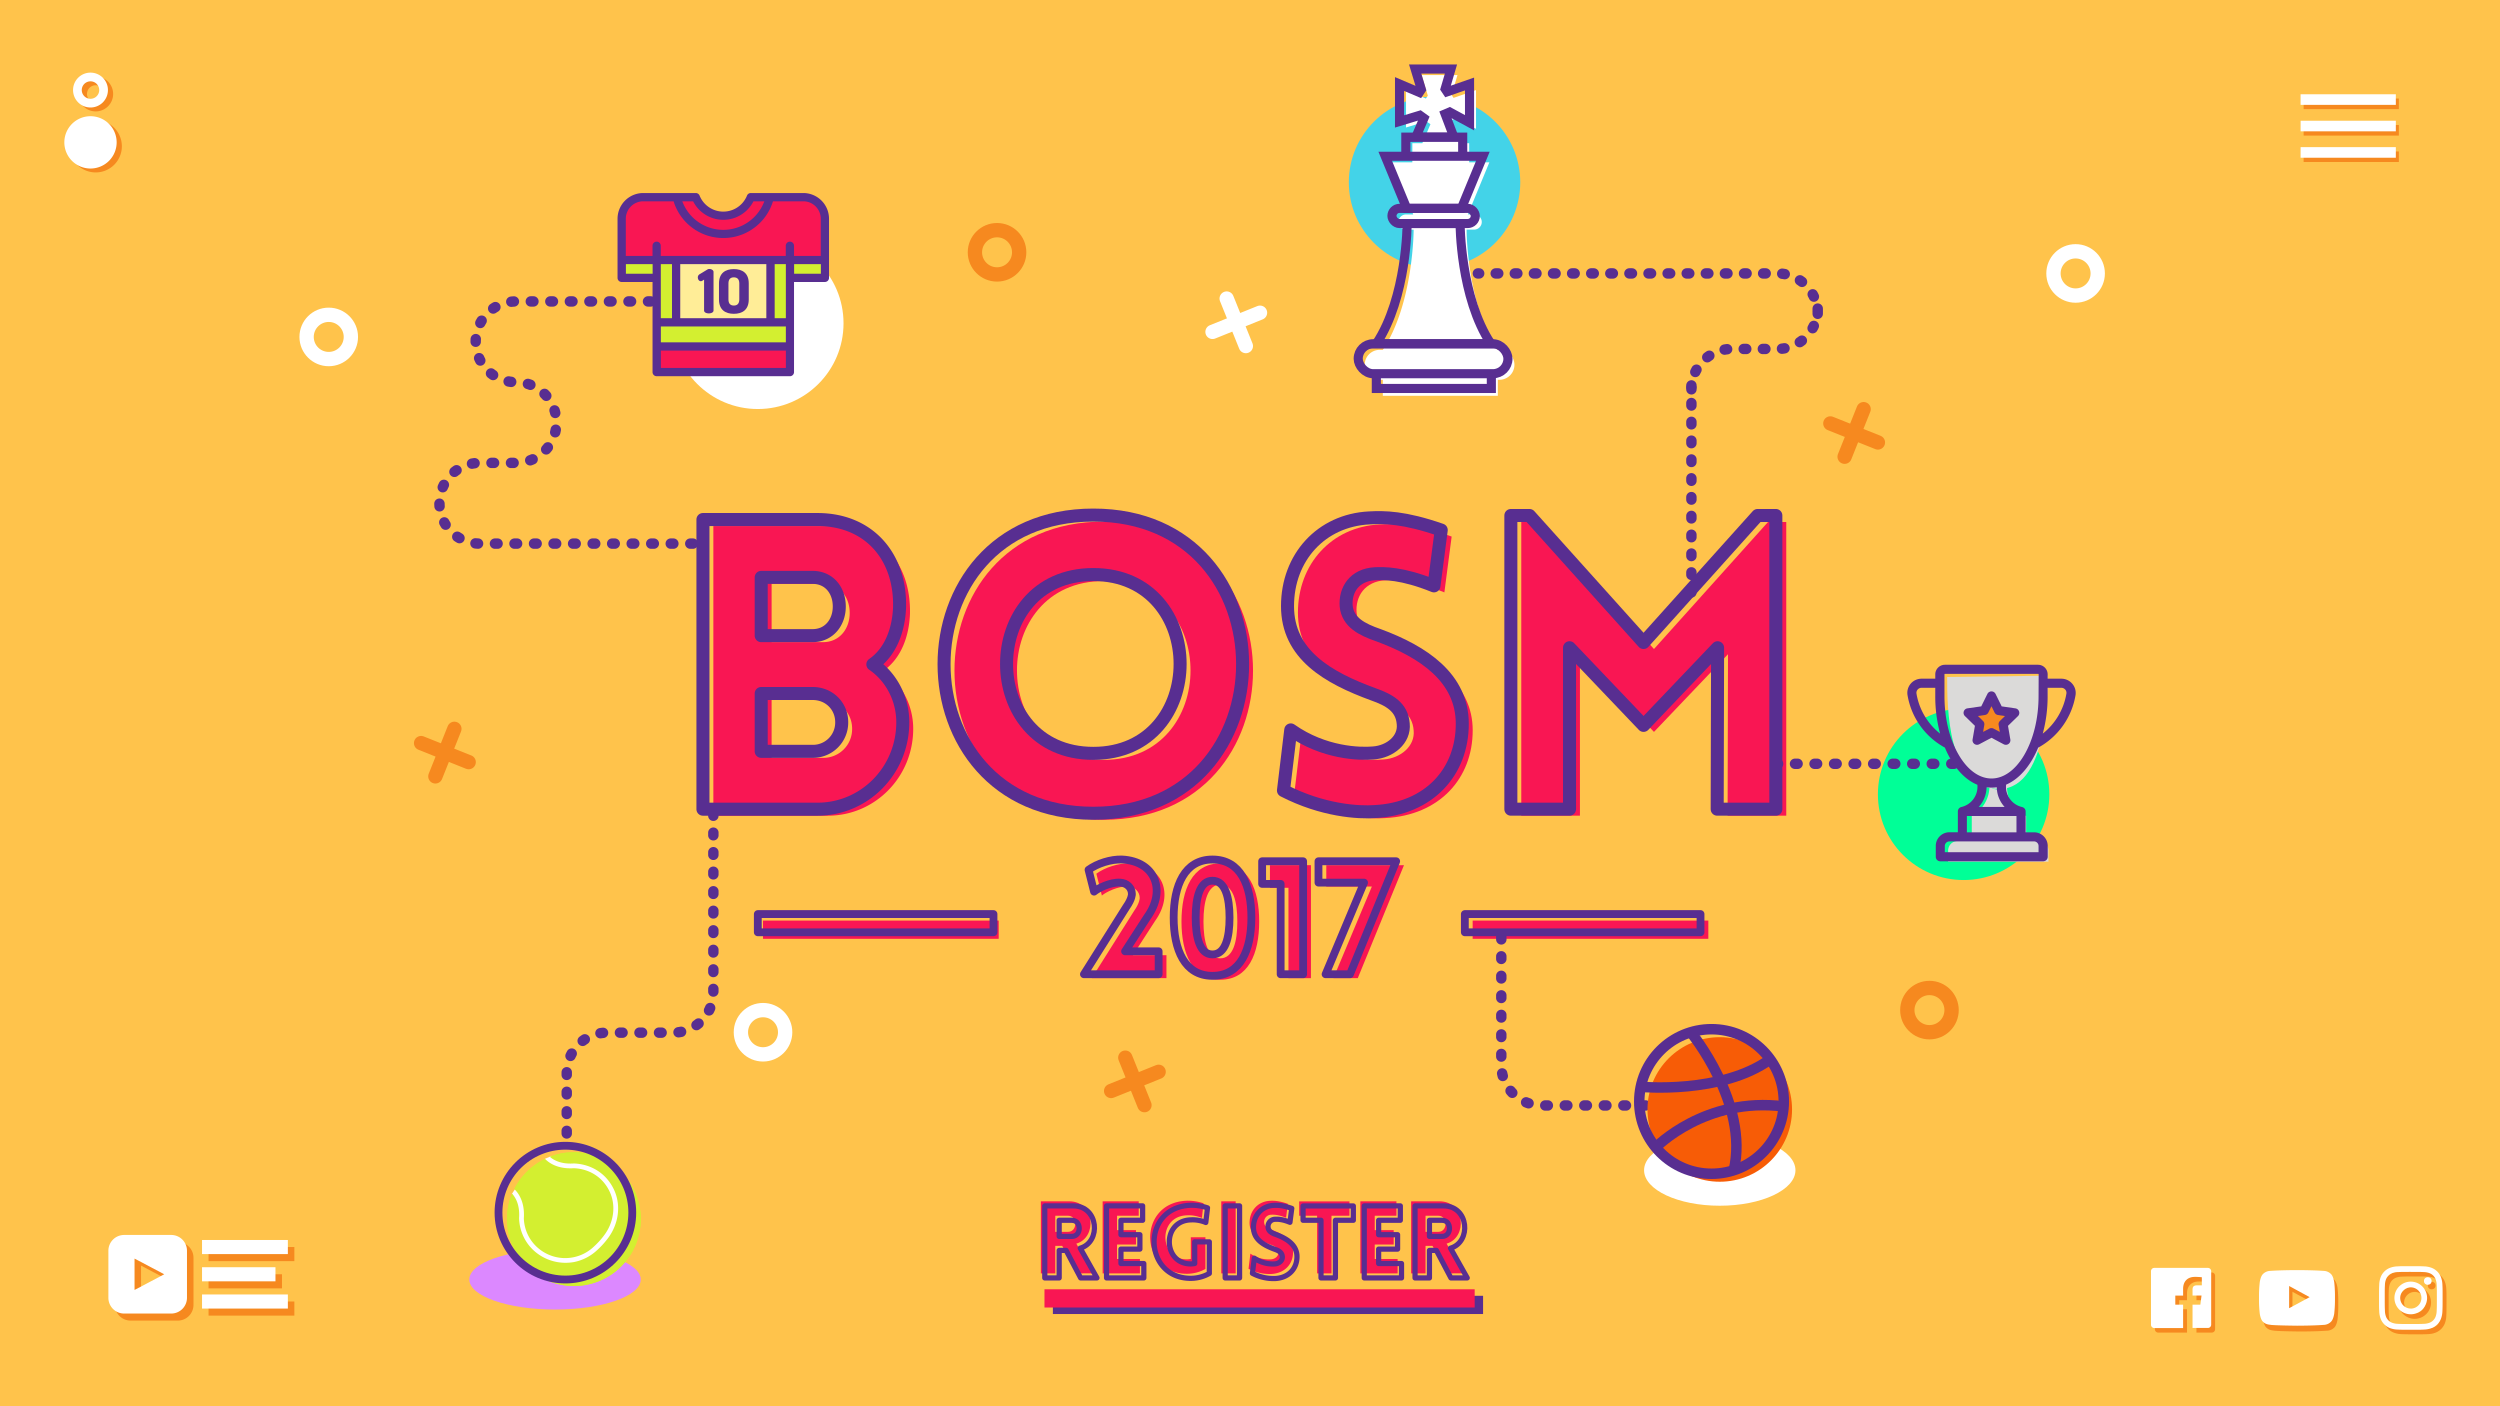 <svg xmlns="http://www.w3.org/2000/svg" viewBox="0 0 1920 1080">
  <defs>
    <style>
      .ae0b048c-edbd-44c7-b68e-dbcddf09ba68 {
        fill: #ffc34b;
      }

      .e39bf781-e6c2-41bc-a972-ca3eb9457449 {
        fill: #00ff97;
      }

      .\39 483e79d-96e0-4a48-9bb3-9d9df5bdd729 {
        fill: #dc88ff;
      }

      .\34 20eaf47-e603-4a74-a6d8-e8931852b8f6, .cdc4634f-e332-419c-9434-fee26fbb2d06 {
        fill: #fff;
      }

      .\34 8a14f27-98ac-4694-8909-78122d533acc {
        fill: #f91653;
      }

      .\30 399dd57-4056-437d-b50d-a79384066d54, .\30 7504d0d-89ed-49eb-85af-72a67eb65685, .\31 1321db4-128a-48ae-9d43-7d2784757bb0, .\32 2e34e12-5278-49c9-b886-a80458193356, .\37 5170e93-0de9-4ffa-b25f-98fb1a401ada, .\37 680c324-368d-48d4-a07c-8ddfc21d9a0e, .\37 b2e31af-8a90-470d-af87-e8dacd90e360, .\39 8b90a9d-c61a-4f50-881c-cc659b5fdab9, .ace4d83b-94e8-4704-9941-488da025f5ae, .bc8f597b-69bc-4d8c-aee4-f85c5c0b60d6, .d3114450-fe9d-4573-b91a-812464841fda, .db358d98-42f6-497a-8e65-8f9dd2559d25, .fc181837-e78f-4d03-b463-302771c49bf4, .fe2098a0-2b6f-48e2-b9e3-647393740b69 {
        fill: none;
      }

      .\30 399dd57-4056-437d-b50d-a79384066d54, .\30 7504d0d-89ed-49eb-85af-72a67eb65685, .\31 1321db4-128a-48ae-9d43-7d2784757bb0, .\32 2e34e12-5278-49c9-b886-a80458193356, .\37 5170e93-0de9-4ffa-b25f-98fb1a401ada, .\37 680c324-368d-48d4-a07c-8ddfc21d9a0e, .\37 b2e31af-8a90-470d-af87-e8dacd90e360, .\39 8b90a9d-c61a-4f50-881c-cc659b5fdab9, .ace4d83b-94e8-4704-9941-488da025f5ae, .bc8f597b-69bc-4d8c-aee4-f85c5c0b60d6, .db358d98-42f6-497a-8e65-8f9dd2559d25, .fc181837-e78f-4d03-b463-302771c49bf4 {
        stroke: #582e91;
      }

      .\30 399dd57-4056-437d-b50d-a79384066d54, .\30 7504d0d-89ed-49eb-85af-72a67eb65685, .\32 2e34e12-5278-49c9-b886-a80458193356, .\37 5170e93-0de9-4ffa-b25f-98fb1a401ada, .ace4d83b-94e8-4704-9941-488da025f5ae, .bc8f597b-69bc-4d8c-aee4-f85c5c0b60d6, .d3114450-fe9d-4573-b91a-812464841fda, .db358d98-42f6-497a-8e65-8f9dd2559d25, .fc181837-e78f-4d03-b463-302771c49bf4, .fe2098a0-2b6f-48e2-b9e3-647393740b69 {
        stroke-linecap: round;
      }

      .\30 399dd57-4056-437d-b50d-a79384066d54, .\30 7504d0d-89ed-49eb-85af-72a67eb65685, .\32 2e34e12-5278-49c9-b886-a80458193356, .\37 5170e93-0de9-4ffa-b25f-98fb1a401ada, .ace4d83b-94e8-4704-9941-488da025f5ae, .bc8f597b-69bc-4d8c-aee4-f85c5c0b60d6, .db358d98-42f6-497a-8e65-8f9dd2559d25, .fc181837-e78f-4d03-b463-302771c49bf4 {
        stroke-linejoin: round;
      }

      .ace4d83b-94e8-4704-9941-488da025f5ae {
        stroke-width: 10px;
      }

      .\39 8b90a9d-c61a-4f50-881c-cc659b5fdab9, .db358d98-42f6-497a-8e65-8f9dd2559d25 {
        stroke-width: 6px;
      }

      .d35f7662-e8bc-4cf6-9080-8d6a19484b2b {
        fill: #582e91;
      }

      .\30 399dd57-4056-437d-b50d-a79384066d54, .\30 7504d0d-89ed-49eb-85af-72a67eb65685, .\32 2e34e12-5278-49c9-b886-a80458193356, .bc8f597b-69bc-4d8c-aee4-f85c5c0b60d6, .fc181837-e78f-4d03-b463-302771c49bf4 {
        stroke-width: 8px;
      }

      .\30 7504d0d-89ed-49eb-85af-72a67eb65685 {
        stroke-dasharray: 1.96 12.71;
      }

      .fc181837-e78f-4d03-b463-302771c49bf4 {
        stroke-dasharray: 1.96 12.74;
      }

      .\32 2e34e12-5278-49c9-b886-a80458193356 {
        stroke-dasharray: 1.93 12.52;
      }

      .\30 399dd57-4056-437d-b50d-a79384066d54 {
        stroke-dasharray: 2 13;
      }

      .f0eb17d0-4e0d-46dc-a114-02cfeea67f30 {
        fill: #dbdad9;
      }

      .\30 d030b03-a9e2-4d3d-b0ff-b11606ca47b8, .\39 fcc4797-8a1e-4ca3-ae35-66fbdcc4388e {
        fill: #f6891f;
      }

      .d0f00e3b-59eb-400e-a57e-b958f38b010f {
        fill: #43d3e8;
      }

      .\31 1321db4-128a-48ae-9d43-7d2784757bb0, .\37 680c324-368d-48d4-a07c-8ddfc21d9a0e, .\37 b2e31af-8a90-470d-af87-e8dacd90e360, .\39 8b90a9d-c61a-4f50-881c-cc659b5fdab9, .d3114450-fe9d-4573-b91a-812464841fda, .fe2098a0-2b6f-48e2-b9e3-647393740b69 {
        stroke-miterlimit: 10;
      }

      .\37 680c324-368d-48d4-a07c-8ddfc21d9a0e {
        stroke-width: 7px;
      }

      .\37 ae73c2a-bc36-466c-8056-e8b4a767e291 {
        fill: #f75c06;
      }

      .\31 1321db4-128a-48ae-9d43-7d2784757bb0, .\37 b2e31af-8a90-470d-af87-e8dacd90e360 {
        stroke-width: 8.05px;
      }

      .\30 d030b03-a9e2-4d3d-b0ff-b11606ca47b8, .\37 b2e31af-8a90-470d-af87-e8dacd90e360, .cdc4634f-e332-419c-9434-fee26fbb2d06 {
        fill-rule: evenodd;
      }

      .\38 8156638-a3bd-47ac-8899-3569baa709d4 {
        fill: #d3ef30;
      }

      .\36 2992a26-81d4-4c39-bc1a-f03dba708be5 {
        fill: #ffed97;
      }

      .\37 5170e93-0de9-4ffa-b25f-98fb1a401ada {
        stroke-width: 4px;
      }

      .fe2098a0-2b6f-48e2-b9e3-647393740b69 {
        stroke: #f6891f;
      }

      .d3114450-fe9d-4573-b91a-812464841fda, .fe2098a0-2b6f-48e2-b9e3-647393740b69 {
        stroke-width: 11px;
      }

      .d3114450-fe9d-4573-b91a-812464841fda {
        stroke: #fff;
      }
    </style>
  </defs>
  <title>Artboard 1</title>
  <g id="f86f6c69-3151-463e-a232-720961748d10" data-name="Layer 3">
    <rect class="ae0b048c-edbd-44c7-b68e-dbcddf09ba68" width="1920" height="1080"/>
  </g>
  <g id="e1952fa9-5662-4fb5-8615-9b5e6b1afd40" data-name="Layer 1">
    <circle id="769bfd80-b00a-4257-a269-566b7158bd8d" data-name="Trophy-back" class="e39bf781-e6c2-41bc-a972-ca3eb9457449" cx="1508.06" cy="610.04" r="65.83"/>
    <ellipse id="383ef3b3-092e-4e9d-9833-94c63af0fb67" data-name="tennis-back" class="9483e79d-96e0-4a48-9bb3-9d9df5bdd729" cx="426.26" cy="982.66" rx="65.83" ry="23.07"/>
    <ellipse class="420eaf47-e603-4a74-a6d8-e8931852b8f6" cx="1320.78" cy="898.75" rx="58.13" ry="27.25"/>
    <g id="0092cb94-6532-4e83-bf0d-ffbe4f6a8a54" data-name="bosm-main">
      <path class="48a14f27-98ac-4694-8909-78122d533acc" d="M547.86,404h87.93c39.46,0,64,28.27,63.07,67.42-.62,16.78-6.52,34.18-20.51,43.81,14.6,9.94,23,27,23,44.43,0,37.28-29.52,66.8-65.56,66.8H547.86Zm44.74,89.17h39.46c12.74,0,20.51-10.25,20.51-22.37,0-12.43-7.77-22.37-20.51-22.37H592.6Zm0,88.86h39.46a22.08,22.08,0,0,0,22.37-22.37c0-12.43-9.63-22.06-22.37-22.06H592.6Z"/>
      <path class="48a14f27-98ac-4694-8909-78122d533acc" d="M847.68,400.58c152.86,0,152.86,229,0,229S694.82,400.58,847.68,400.58Zm0,45.67c-88.86,0-88.86,137.33,0,137.33S936.54,446.25,847.68,446.25Z"/>
      <path class="48a14f27-98ac-4694-8909-78122d533acc" d="M999.3,565.56c25.48,18,53.13,18.64,63.38,17.71,13-.93,24.23-10.25,23-22.37-.93-12.74-10.56-18.33-23-22.68-34.8-12.74-65.87-30.45-65.87-67.73s25.79-65.87,62.76-67.73c11.5-.62,26.72-.62,55.3,9.32l-5.59,42.88c-24.54-9.94-38.53-9.63-45.36-9.32-15.85.93-23,12.43-22.06,24.86,1.24,12.43,12.12,18,24.86,22.37,34.49,12.74,64.31,32.62,64.31,68,0,37-25.48,65.25-67.11,67.42-12.43.93-40.08-.62-70.22-16.16Z"/>
      <path class="48a14f27-98ac-4694-8909-78122d533acc" d="M1357.85,400.89h14V626.45h-45.05l.31-124-56.86,59.65-56.86-59.65v124h-45.05V400.89h14.29l87.62,97.56Z"/>
    </g>
    <g id="a1dae0e4-c3fa-4138-8ff2-21e5dd9d1f92" data-name="bosm-line">
      <path class="ace4d83b-94e8-4704-9941-488da025f5ae" d="M539.86,399h87.93c39.46,0,64,28.27,63.07,67.42-.62,16.78-6.52,34.18-20.51,43.81,14.6,9.94,23,27,23,44.43,0,37.28-29.52,66.8-65.56,66.8H539.86Zm44.74,89.17h39.46c12.74,0,20.51-10.25,20.51-22.37,0-12.43-7.77-22.37-20.51-22.37H584.6Zm0,88.86h39.46a22.08,22.08,0,0,0,22.37-22.37c0-12.43-9.63-22.06-22.37-22.06H584.6Z"/>
      <path class="ace4d83b-94e8-4704-9941-488da025f5ae" d="M839.68,395.58c152.86,0,152.86,229,0,229S686.82,395.58,839.68,395.58Zm0,45.67c-88.86,0-88.86,137.33,0,137.33S928.54,441.25,839.68,441.25Z"/>
      <path class="ace4d83b-94e8-4704-9941-488da025f5ae" d="M991.3,560.56c25.48,18,53.13,18.64,63.38,17.71,13-.93,24.23-10.25,23-22.37-.93-12.74-10.56-18.33-23-22.68-34.8-12.74-65.87-30.45-65.87-67.73s25.79-65.87,62.76-67.73c11.5-.62,26.72-.62,55.3,9.32l-5.59,42.88c-24.54-9.94-38.53-9.63-45.36-9.32-15.85.93-23,12.43-22.06,24.86,1.24,12.43,12.12,18,24.86,22.37,34.49,12.74,64.31,32.62,64.31,68,0,37-25.48,65.25-67.11,67.42-12.43.93-40.08-.62-70.22-16.16Z"/>
      <path class="ace4d83b-94e8-4704-9941-488da025f5ae" d="M1349.85,395.89h14V621.45h-45.05l.31-124-56.86,59.65-56.86-59.65v124h-45.05V395.89h14.29l87.62,97.56Z"/>
    </g>
    <g id="fea962f5-c8e2-4706-9fa6-4811b669e096" data-name="2017-main">
      <path class="48a14f27-98ac-4694-8909-78122d533acc" d="M875.29,689.6c0-4.86-3.89-8.51-9-8.75-7.66-.49-17.26,4.5-20.05,6.93L842,671c6.68-4.86,17.26-8.26,25.77-7.9,25.52,1.34,34,23.7,19.45,44L870.06,733.6h25.77v17.62H838.46l32.45-51.53C875.53,693.13,875.29,689.6,875.29,689.6Z"/>
      <path class="48a14f27-98ac-4694-8909-78122d533acc" d="M907.38,707.71c0-24.67,8.39-44.6,29.78-44.6,21.63,0,29.9,19.93,29.9,44.6s-8.27,44.73-29.9,44.73C915.76,752.44,907.38,732.38,907.38,707.71Zm42.9,0c0-15.56-3.28-28.32-13.13-28.32-9.6,0-12.88,12.76-12.88,28.32S927.55,736,937.15,736C947,736,950.28,723.39,950.28,707.71Z"/>
      <path class="48a14f27-98ac-4694-8909-78122d533acc" d="M975.32,664.45h31.48v86.78H989.54v-69.4H975.32Z"/>
      <path class="48a14f27-98ac-4694-8909-78122d533acc" d="M1053.59,680.85h-35V664.45h59.67l-35.49,86.78h-18.72Z"/>
    </g>
    <g id="25e41b86-d376-46cf-bd9d-4af47e131353" data-name="2017-line">
      <path class="db358d98-42f6-497a-8e65-8f9dd2559d25" d="M869.29,686.6c0-4.86-3.89-8.51-9-8.75-7.66-.49-17.26,4.5-20.05,6.93L836,668c6.68-4.86,17.26-8.26,25.77-7.9,25.52,1.34,34,23.7,19.45,44L864.06,730.6h25.77v17.62H832.46l32.45-51.53C869.53,690.13,869.29,686.6,869.29,686.6Z"/>
      <path class="db358d98-42f6-497a-8e65-8f9dd2559d25" d="M901.38,704.71c0-24.67,8.39-44.6,29.78-44.6,21.63,0,29.9,19.93,29.9,44.6s-8.27,44.73-29.9,44.73C909.76,749.44,901.38,729.38,901.38,704.71Zm42.9,0c0-15.56-3.28-28.32-13.13-28.32-9.6,0-12.88,12.76-12.88,28.32S921.55,733,931.15,733C941,733,944.28,720.39,944.28,704.71Z"/>
      <path class="db358d98-42f6-497a-8e65-8f9dd2559d25" d="M969.32,661.45h31.48v86.78H983.54v-69.4H969.32Z"/>
      <path class="db358d98-42f6-497a-8e65-8f9dd2559d25" d="M1047.59,677.85h-35V661.45h59.67l-35.49,86.78h-18.72Z"/>
    </g>
    <rect id="0a035a62-5983-4974-8f4c-6b145c572654" data-name="left-main" class="48a14f27-98ac-4694-8909-78122d533acc" x="586" y="707" width="181" height="14"/>
    <rect id="e6d935fe-7c83-4a14-b9e9-21415631a903" data-name="left-line" class="db358d98-42f6-497a-8e65-8f9dd2559d25" x="582" y="702" width="181" height="14"/>
    <rect id="ec82fc5a-9efd-4dbd-983c-7905370f57d7" data-name="right-main" class="48a14f27-98ac-4694-8909-78122d533acc" x="1131" y="707" width="181" height="14"/>
    <rect id="a398407a-6d7c-4310-8966-64a17aba5dd6" data-name="right-line" class="db358d98-42f6-497a-8e65-8f9dd2559d25" x="1125" y="702" width="181" height="14"/>
    <rect id="36e3987a-306c-404c-a4eb-94f746ecee09" data-name="purple" class="d35f7662-e8bc-4cf6-9080-8d6a19484b2b" x="808.61" y="995.17" width="330.39" height="14"/>
    <rect id="1f97e586-5ee3-428a-ac05-ff9ceb89427d" data-name="red" class="48a14f27-98ac-4694-8909-78122d533acc" x="802.16" y="990.17" width="330.39" height="14"/>
    <g>
      <line class="bc8f597b-69bc-4d8c-aee4-f85c5c0b60d6" x1="1135" y1="210" x2="1136" y2="210"/>
      <path class="07504d0d-89ed-49eb-85af-72a67eb65685" d="M1148.71,210H1365a31,31,0,0,1,30.14,23.71"/>
      <path class="bc8f597b-69bc-4d8c-aee4-f85c5c0b60d6" d="M1396,240q0,.5,0,1v-1"/>
      <path class="bc8f597b-69bc-4d8c-aee4-f85c5c0b60d6" d="M1396,238v-1q0,.5,0,1"/>
      <path class="fc181837-e78f-4d03-b463-302771c49bf4" d="M1393,250.31A31,31,0,0,1,1365,268h-35a31,31,0,0,0-30.13,23.69"/>
      <path class="bc8f597b-69bc-4d8c-aee4-f85c5c0b60d6" d="M1299,298q0,.5,0,1v-1"/>
      <polyline class="bc8f597b-69bc-4d8c-aee4-f85c5c0b60d6" points="1299 297 1299 296 1299 297"/>
      <line class="22e34e12-5278-49c9-b886-a80458193356" x1="1299" y1="309.52" x2="1299" y2="447.74"/>
      <line class="bc8f597b-69bc-4d8c-aee4-f85c5c0b60d6" x1="1299" y1="454" x2="1299" y2="455"/>
    </g>
    <path id="35b34fec-1a53-4623-967f-a0951c7b8c5e" data-name="jersey-line" class="0399dd57-4056-437d-b50d-a79384066d54" d="M499.67,231.5H396.33a31,31,0,0,0,0,62,31,31,0,1,1,0,62H368.5a31,31,0,0,0,0,62h174"/>
    <path id="f67881dc-6e60-4006-ad85-06b63285f16b" data-name="tennis-line" class="0399dd57-4056-437d-b50d-a79384066d54" d="M435.25,870.5V824.08a31,31,0,0,1,31-31h50.61a31,31,0,0,0,31-31V626.45"/>
    <line id="d6ed7929-ccbc-4ba2-8185-36319a0c3e1d" data-name="trophy-line" class="0399dd57-4056-437d-b50d-a79384066d54" x1="1363.57" y1="586.59" x2="1509.06" y2="586.59"/>
    <path class="0399dd57-4056-437d-b50d-a79384066d54" d="M1263.75,849H1184a31,31,0,0,1-31-31V716"/>
    <g id="59cf8d81-7c10-4718-9ebc-b6901c93d528" data-name="Trophy">
      <path class="f0eb17d0-4e0d-46dc-a114-02cfeea67f30" d="M1495.42,519.92l77-1s3,87-37,87S1495.42,542.42,1495.42,519.92Z"/>
      <path class="f0eb17d0-4e0d-46dc-a114-02cfeea67f30" d="M1565.8,645.88h-9.73V626.67a24.24,24.24,0,0,1-11.82-10.61,23.79,23.79,0,0,1-2.83-11.73,12.16,12.16,0,0,1-13.5,0,26.2,26.2,0,0,1-13.6,22.33v19.21h-10.73a7.42,7.42,0,0,0-7.42,7.42v8.45h77.05V653.3A7.42,7.42,0,0,0,1565.8,645.88Z"/>
      <polygon class="9fcc4797-8a1e-4ca3-ae35-66fbdcc4388e" points="1529.44 538.44 1534.12 547.91 1544.57 549.43 1537.01 556.8 1538.79 567.21 1529.44 562.3 1520.09 567.21 1521.88 556.8 1514.32 549.43 1524.77 547.91 1529.44 538.44"/>
      <path class="d35f7662-e8bc-4cf6-9080-8d6a19484b2b" d="M1591.48,525.09a10.92,10.92,0,0,0-8.33-3.85H1572.6v-3.3a7.41,7.41,0,0,0-7.4-7.4h-71.51a7.41,7.41,0,0,0-7.4,7.4v3.3h-10.55a10.92,10.92,0,0,0-8.33,3.85,10.79,10.79,0,0,0-2.44,8.73,56.52,56.52,0,0,0,28.71,40.35,74.53,74.53,0,0,0,4.72,9.46c5.6,9.43,12.56,15.94,20.23,19.09a16,16,0,0,1-12.32,17.07h0a3.49,3.49,0,0,0-2.68,3.39v16h-6.48a10.49,10.49,0,0,0-10.48,10.48V658a3.49,3.49,0,0,0,3.49,3.49h79a3.49,3.49,0,0,0,3.49-3.49V649.7a10.49,10.49,0,0,0-10.48-10.48h-6.48v-16a3.49,3.49,0,0,0-2.69-3.4h0a15.94,15.94,0,0,1-12.31-17.21c7.53-3.2,14.37-9.66,19.89-18.94a74.56,74.56,0,0,0,4.72-9.46,56.52,56.52,0,0,0,28.71-40.35A10.79,10.79,0,0,0,1591.48,525.09Zm-119.62,7.61a3.76,3.76,0,0,1,.87-3.09,4,4,0,0,1,3-1.39h10.55v6.43a109.76,109.76,0,0,0,3.72,28.77A49.47,49.47,0,0,1,1471.86,532.7Zm90.26,113.5a3.5,3.5,0,0,1,3.49,3.49v4.78h-72V649.7a3.5,3.5,0,0,1,3.49-3.49Zm-13.47-19.52v12.53h-38.09V626.69Zm-28.93-7a23.13,23.13,0,0,0,2.36-3.08,22.72,22.72,0,0,0,3.6-12,27.39,27.39,0,0,0,7.84,0,23,23,0,0,0,6,15.12h-19.8Zm45.89-85.05c0,17.21-4,33.34-11.13,45.41-6.84,11.51-15.73,17.84-25,17.84s-18.21-6.34-25-17.84c-7.18-12.07-11.13-28.2-11.13-45.41V517.94a.42.42,0,0,1,.42-.42h71.51a.42.42,0,0,1,.42.42ZM1587,532.7a49.47,49.47,0,0,1-18.15,30.71,109.77,109.77,0,0,0,3.72-28.76v-6.43h10.55a4,4,0,0,1,3,1.39A3.76,3.76,0,0,1,1587,532.7Z"/>
      <path class="d35f7662-e8bc-4cf6-9080-8d6a19484b2b" d="M1550.65,546.4a3.5,3.5,0,0,0-2.82-2.38l-10.54-1.53-4.71-9.55a3.49,3.49,0,0,0-6.26,0l-4.71,9.55L1511.05,544a3.49,3.49,0,0,0-1.94,6l7.63,7.43-1.8,10.5a3.49,3.49,0,0,0,5.07,3.68l9.43-5,9.43,5a3.49,3.49,0,0,0,5.07-3.68l-1.8-10.5,7.63-7.43A3.49,3.49,0,0,0,1550.65,546.4Zm-14.7,7.29a3.49,3.49,0,0,0-1,3.09l.91,5.33-4.79-2.52a3.5,3.5,0,0,0-3.25,0l-4.79,2.52.91-5.33a3.49,3.49,0,0,0-1-3.09l-3.87-3.78,5.35-.78a3.49,3.49,0,0,0,2.63-1.91l2.39-4.85,2.39,4.85a3.49,3.49,0,0,0,2.63,1.91l5.35.78Z"/>
    </g>
    <circle id="43554b40-4a78-48f5-8e3b-2959085570d4" data-name="chess-back" class="d0f00e3b-59eb-400e-a57e-b958f38b010f" cx="1101.73" cy="140.01" r="65.83"/>
    <circle id="f9a4b9ed-e778-4114-b645-887a3fda15f6" data-name="jersey-back" class="420eaf47-e603-4a74-a6d8-e8931852b8f6" cx="582" cy="248.3" r="65.83"/>
    <g id="6c25b077-3b66-4454-b06c-e7d667d5f2b6" data-name="chess">
      <path class="420eaf47-e603-4a74-a6d8-e8931852b8f6" d="M1151.6,268.67H1150c-23.67-35.67-23.67-92.33-23.67-92.33h5.83a5.83,5.83,0,1,0,0-11.67h-4.83l16.5-40h-15.5V110h-6.75l-6.75-17.81,3.5-1.5,15.25,8.25V69.17l-17.25,6-1.5-2.25,4.5-15.25h-27.5l4.75,15.75-1.5,2.25-15.25-6.5V97.92l15.63-4.75,3.13,2.25L1092.35,110h-7.67v14.69h-15.83l16.5,40h-5.5a5.83,5.83,0,0,0,0,11.67h5.83s0,56.67-23.67,92.33h-2.42a11.5,11.5,0,0,0,0,23H1062V304h88.33V291.67h1.25a11.5,11.5,0,0,0,0-23Z"/>
      <path class="7680c324-368d-48d4-a07c-8ddfc21d9a0e" d="M1121.35,171.67h-40.67s0,56.67-23.67,92.33h88C1121.35,228.34,1121.35,171.67,1121.35,171.67Z"/>
      <polygon class="7680c324-368d-48d4-a07c-8ddfc21d9a0e" points="1063.85 120.01 1138.85 120.01 1122.35 160.01 1080.35 160.01 1063.85 120.01"/>
      <rect class="7680c324-368d-48d4-a07c-8ddfc21d9a0e" x="1069.02" y="160.01" width="64" height="11.67" rx="5.83" ry="5.83"/>
      <rect class="7680c324-368d-48d4-a07c-8ddfc21d9a0e" x="1043.1" y="264.01" width="115" height="23" rx="11.5" ry="11.5"/>
      <polyline class="7680c324-368d-48d4-a07c-8ddfc21d9a0e" points="1145.35 288.51 1145.35 298.34 1057.02 298.34 1057.02 288.2"/>
      <polyline class="7680c324-368d-48d4-a07c-8ddfc21d9a0e" points="1079.68 119.01 1079.68 105.32 1123.35 105.32 1123.35 118.26"/>
      <polygon class="7680c324-368d-48d4-a07c-8ddfc21d9a0e" points="1087.35 105.32 1093.6 90.76 1090.48 88.51 1074.85 93.26 1074.85 64.51 1090.1 71.01 1091.6 68.76 1086.85 53.01 1114.35 53.01 1109.85 68.26 1111.35 70.51 1128.6 64.51 1128.6 94.26 1113.35 86.01 1109.85 87.51 1116.6 105.32 1087.35 105.32"/>
    </g>
    <g id="9f65851a-c720-40df-a73e-faf6c3cd6237" data-name="Basketball">
      <circle class="7ae73c2a-bc36-466c-8056-e8b4a767e291" cx="1320.78" cy="852.06" r="55.51"/>
      <circle class="11321db4-128a-48ae-9d43-7d2784757bb0" cx="1314.45" cy="845.94" r="55.51"/>
      <path class="7b2e31af-8a90-470d-af87-e8dacd90e360" d="M1298.5,792.76s45,54.61,33.05,106"/>
      <path class="7b2e31af-8a90-470d-af87-e8dacd90e360" d="M1259.93,834.66s62.4,5.93,99.59-21.12"/>
      <path class="7b2e31af-8a90-470d-af87-e8dacd90e360" d="M1271.6,881.22s38-39.22,98.36-31.46"/>
    </g>
    <path class="88156638-a3bd-47ac-8899-3569baa709d4" d="M440.72,884.93a51.23,51.23,0,0,0-18.51,3.45c4.47,3.88,10.81,5.67,18.42,5.16h.2c14.32.59,26.06,8.72,31.41,21.73,4.61,11.23,2.69,24.73-5,35.26a63.76,63.76,0,0,1-8.58,9.52,36.37,36.37,0,0,1-17.86,9.21,37.16,37.16,0,0,1-6.46.57,36.25,36.25,0,0,1-22.75-8,34.92,34.92,0,0,1-12.92-26.22v-.2c.53-7.8-1.36-14.24-5.42-18.72a51.37,51.37,0,1,0,47.5-31.79Z"/>
    <g id="62daa714-ceea-42c5-8b1c-14a9b434c2cc" data-name="tennis">
      <polyline class="420eaf47-e603-4a74-a6d8-e8931852b8f6" points="422.22 888.38 418.63 889.92 395.35 913.59 393.23 916.73 399.13 952.63 414.13 972.13 451 974.5 475.75 941.88 475.75 913.38 464.88 898.38 450.38 890.88 425.63 888.38 422.85 888.15"/>
      <path class="88156638-a3bd-47ac-8899-3569baa709d4" d="M402.31,935.59A31.29,31.29,0,0,0,413.86,959a31.9,31.9,0,0,0,42.3-1.67,59.94,59.94,0,0,0,8.09-9c7-9.5,8.72-21.64,4.6-31.69-4.78-11.62-15.26-18.89-28.07-19.45-9,.58-16.51-1.73-21.75-6.72a1.82,1.82,0,0,1-.4-.57,51.54,51.54,0,0,0-23.8,23.31,1.81,1.81,0,0,1,.52.35C400.51,918.83,402.92,926.44,402.31,935.59Z"/>
      <path class="88156638-a3bd-47ac-8899-3569baa709d4" d="M440.72,884.93a51.23,51.23,0,0,0-18.51,3.45c4.47,3.88,10.81,5.67,18.42,5.16h.2c14.32.59,26.06,8.72,31.41,21.73,4.61,11.23,2.69,24.73-5,35.26a63.76,63.76,0,0,1-8.58,9.52,36.37,36.37,0,0,1-17.86,9.21,37.16,37.16,0,0,1-6.46.57,36.25,36.25,0,0,1-22.75-8,34.92,34.92,0,0,1-12.92-26.22v-.2c.53-7.8-1.36-14.24-5.42-18.72a51.37,51.37,0,1,0,47.5-31.79Z"/>
      <circle class="98b90a9d-c61a-4f50-881c-cc659b5fdab9" cx="434.22" cy="931.3" r="51.37"/>
    </g>
    <g id="9e908d94-5130-4f18-98dd-8dd46862d452" data-name="jersey">
      <g>
        <rect class="88156638-a3bd-47ac-8899-3569baa709d4" x="606.64" y="199.7" width="26.88" height="13.69"/>
        <rect class="88156638-a3bd-47ac-8899-3569baa709d4" x="477.44" y="199.7" width="26.88" height="13.69"/>
      </g>
      <polyline class="88156638-a3bd-47ac-8899-3569baa709d4" points="633.52 213.39 633.52 213.39 606.64 213.39 606.64 199.7 504.32 199.7 504.32 213.39 504.32 213.39 504.32 213.39 504.32 266.07 606.64 266.07 606.64 213.39"/>
      <rect class="48a14f27-98ac-4694-8909-78122d533acc" x="504.32" y="266.07" width="102.32" height="19.67"/>
      <rect class="62992a26-81d4-4c39-bc1a-f03dba708be5" x="519.26" y="199.7" width="72.45" height="47.83"/>
      <path class="88156638-a3bd-47ac-8899-3569baa709d4" d="M576.62,151.42a22.79,22.79,0,0,1-42.27,0H519.73a36.76,36.76,0,0,0,71.51,0Z"/>
      <g id="c742aba9-8187-4e65-b3cf-52320a0e8a28" data-name="jersey">
        <path class="48a14f27-98ac-4694-8909-78122d533acc" d="M633.52,168a16.57,16.57,0,0,0-16.57-16.57H576.62a22.79,22.79,0,0,1-42.27,0H494A16.57,16.57,0,0,0,477.44,168V199.7H633.52V168Z"/>
        <g id="a31afc5d-37a7-4271-8afc-f2b301b935a6" data-name="v">
          <path class="d35f7662-e8bc-4cf6-9080-8d6a19484b2b" d="M540.72,214.77l-1.35.84a2.12,2.12,0,0,1-1.16.37c-1.35,0-2.28-1.44-2.28-2.89a2.78,2.78,0,0,1,1.35-2.47l6.15-3.72a2.53,2.53,0,0,1,1.35-.33c1.49,0,3.21.88,3.21,2.28v29.61c0,1.49-1.82,2.23-3.63,2.23s-3.63-.74-3.63-2.23v-23.7Z"/>
          <path class="d35f7662-e8bc-4cf6-9080-8d6a19484b2b" d="M552.18,230V217.66c0-8,5-11,11.41-11s11.45,3,11.45,11V230c0,8-5,11-11.45,11S552.18,238,552.18,230Zm15.6-12.34c0-3.21-1.58-4.66-4.19-4.66s-4.14,1.44-4.14,4.66V230c0,3.21,1.54,4.66,4.14,4.66s4.19-1.44,4.19-4.66Z"/>
          <path id="2d8c1fd7-0c8d-4f8e-8301-56ad53c2b54b" data-name="jersey" class="d35f7662-e8bc-4cf6-9080-8d6a19484b2b" d="M616.95,148.25H576.38a3.17,3.17,0,0,0-2.7,2,19.62,19.62,0,0,1-36.38,0,3.17,3.17,0,0,0-2.94-2H494A19.77,19.77,0,0,0,474.27,168v45.4a3.17,3.17,0,0,0,3.17,3.17h23.71v31h0v38.2a3.17,3.17,0,0,0,3.17,3.17H606.64a3.17,3.17,0,0,0,3.17-3.17V216.56h23.71a3.17,3.17,0,0,0,3.17-3.17V168A19.77,19.77,0,0,0,616.95,148.25Zm-84.64,6.35a26,26,0,0,0,46.35,0H587a33.59,33.59,0,0,1-63,0ZM480.62,168a13.42,13.42,0,0,1,13.4-13.4h23.3a39.92,39.92,0,0,0,76.33,0h23.3a13.42,13.42,0,0,1,13.4,13.4v28.54H609.81v-7.79a3.17,3.17,0,1,0-6.34,0v7.79h-96v-7.79a3.17,3.17,0,1,0-6.34,0v7.79H480.62Zm35.47,34.88v41.49h-8.59V202.87h8.59Zm72.45,41.49H522.43V202.87h66.11v41.49Zm-81,6.34h96v12.2h-96Zm96-37.32v31h-8.59V202.87h8.59Zm-122.85-3.17v-7.34h20.53v7.34Zm122.86,72.35h-96V269.24h96Zm6.34-72.35v-7.34h20.54v7.34Z"/>
        </g>
      </g>
    </g>
    <g id="ae493077-03a6-4a4c-9838-c37aba7b9b42" data-name="register-back">
      <path class="48a14f27-98ac-4694-8909-78122d533acc" d="M826.93,977.95l-11.14-21.13h-5.34v21.13H799.38V922.61h21.82c19.74,0,21.67,27.78,5.42,32.5l12.85,22.83Zm-16.48-31.89h9.75c7.51,0,7.51-12.38,0-12.38h-9.75Z"/>
      <path class="48a14f27-98ac-4694-8909-78122d533acc" d="M846.83,977.95V922.61h27.71v11.07H857.89v11.07h14.55v11.07H857.89v11.07h17.57v11.07Z"/>
      <path class="48a14f27-98ac-4694-8909-78122d533acc" d="M911.45,978.26c-36.53,0-38.39-54.72,0-56.11a37.31,37.31,0,0,1,12.92,2l-1.32,11.22a26.23,26.23,0,0,0-11.61-2c-22.37.77-21.36,33.82,0,33.82a20.9,20.9,0,0,0,3.1-.31V950.24h11.22v24.3A28.79,28.79,0,0,1,911.45,978.26Z"/>
      <path class="48a14f27-98ac-4694-8909-78122d533acc" d="M937.93,977.95V922.61H949v55.34Z"/>
      <path class="48a14f27-98ac-4694-8909-78122d533acc" d="M960.29,962.78a24.84,24.84,0,0,0,15.79,4.41c3.25-.23,6-2.55,5.73-5.57-.23-3.17-2.63-4.57-5.73-5.65-8.67-3.17-16.41-7.58-16.41-16.87s6.42-16.41,15.63-16.87c2.86-.15,6.66-.15,13.78,2.32l-1.39,10.68c-6.11-2.48-9.6-2.4-11.3-2.32a5.48,5.48,0,0,0-5.5,6.19c.31,3.1,3,4.49,6.19,5.57,8.59,3.17,16,8.13,16,16.95,0,9.21-6.35,16.25-16.72,16.79a34.62,34.62,0,0,1-17.49-4Z"/>
      <path class="48a14f27-98ac-4694-8909-78122d533acc" d="M1011.53,977.95V933.68H997.76v-11h38.62v11H1022.6v44.27Z"/>
      <path class="48a14f27-98ac-4694-8909-78122d533acc" d="M1044.74,977.95V922.61h27.71v11.07H1055.8v11.07h14.55v11.07H1055.8v11.07h17.57v11.07Z"/>
      <path class="48a14f27-98ac-4694-8909-78122d533acc" d="M1111.3,977.95l-11.14-21.13h-5.34v21.13h-11.07V922.61h21.82c19.74,0,21.67,27.78,5.42,32.5l12.85,22.83Zm-16.48-31.89h9.75c7.51,0,7.51-12.38,0-12.38h-9.75Z"/>
    </g>
    <g id="a3b2bd99-5ebe-49f8-8738-6276ab0c2be9" data-name="register-utline">
      <path class="75170e93-0de9-4ffa-b25f-98fb1a401ada" d="M829.93,981.45l-11.14-21.13h-5.34v21.13H802.38V926.11h21.82c19.74,0,21.67,27.78,5.42,32.5l12.85,22.83Zm-16.48-31.89h9.75c7.51,0,7.51-12.38,0-12.38h-9.75Z"/>
      <path class="75170e93-0de9-4ffa-b25f-98fb1a401ada" d="M849.83,981.45V926.11h27.71v11.07H860.89v11.07h14.55v11.07H860.89v11.07h17.57v11.07Z"/>
      <path class="75170e93-0de9-4ffa-b25f-98fb1a401ada" d="M914.45,981.76c-36.53,0-38.39-54.72,0-56.11a37.31,37.31,0,0,1,12.92,2l-1.32,11.22a26.23,26.23,0,0,0-11.61-2c-22.37.77-21.36,33.82,0,33.82a20.9,20.9,0,0,0,3.1-.31V953.74h11.22V978A28.79,28.79,0,0,1,914.45,981.76Z"/>
      <path class="75170e93-0de9-4ffa-b25f-98fb1a401ada" d="M940.93,981.45V926.11H952v55.34Z"/>
      <path class="75170e93-0de9-4ffa-b25f-98fb1a401ada" d="M963.29,966.28a24.84,24.84,0,0,0,15.79,4.41c3.25-.23,6-2.55,5.73-5.57-.23-3.17-2.63-4.57-5.73-5.65-8.67-3.17-16.41-7.58-16.41-16.87s6.42-16.41,15.63-16.87c2.86-.15,6.66-.15,13.78,2.32l-1.39,10.68c-6.11-2.48-9.6-2.4-11.3-2.32a5.48,5.48,0,0,0-5.5,6.19c.31,3.1,3,4.49,6.19,5.57,8.59,3.17,16,8.13,16,16.95,0,9.21-6.35,16.25-16.72,16.79a34.62,34.62,0,0,1-17.49-4Z"/>
      <path class="75170e93-0de9-4ffa-b25f-98fb1a401ada" d="M1014.53,981.45V937.18h-13.78v-11h38.62v11H1025.6v44.27Z"/>
      <path class="75170e93-0de9-4ffa-b25f-98fb1a401ada" d="M1047.74,981.45V926.11h27.71v11.07H1058.8v11.07h14.55v11.07H1058.8v11.07h17.57v11.07Z"/>
      <path class="75170e93-0de9-4ffa-b25f-98fb1a401ada" d="M1114.3,981.45l-11.14-21.13h-5.34v21.13h-11.07V926.11h21.82c19.74,0,21.67,27.78,5.42,32.5l12.85,22.83Zm-16.48-31.89h9.75c7.51,0,7.51-12.38,0-12.38h-9.75Z"/>
    </g>
    <g id="a7d3aa47-2bb3-4f89-a76e-cf514d9ac393" data-name="re9">
      <line class="fe2098a0-2b6f-48e2-b9e3-647393740b69" x1="348.96" y1="559.74" x2="334.37" y2="596.26"/>
      <line class="fe2098a0-2b6f-48e2-b9e3-647393740b69" x1="359.93" y1="585.3" x2="323.4" y2="570.7"/>
    </g>
    <g id="e6f85b7b-320c-443b-8900-ea04c396828b" data-name="re8">
      <line class="fe2098a0-2b6f-48e2-b9e3-647393740b69" x1="1431.26" y1="314.24" x2="1416.67" y2="350.76"/>
      <line class="fe2098a0-2b6f-48e2-b9e3-647393740b69" x1="1442.23" y1="339.8" x2="1405.7" y2="325.2"/>
    </g>
    <g id="6db45f15-a634-42f2-8c97-6fa70175aec4" data-name="re7">
      <line class="fe2098a0-2b6f-48e2-b9e3-647393740b69" x1="889.83" y1="823.15" x2="853.35" y2="837.87"/>
      <line class="fe2098a0-2b6f-48e2-b9e3-647393740b69" x1="878.95" y1="848.75" x2="864.23" y2="812.27"/>
    </g>
    <g id="5f98047b-ce00-45e8-af7c-81a3c6deaf04" data-name="re6">
      <line class="d3114450-fe9d-4573-b91a-812464841fda" x1="967.69" y1="240.17" x2="931.21" y2="254.89"/>
      <line class="d3114450-fe9d-4573-b91a-812464841fda" x1="956.81" y1="265.77" x2="942.09" y2="229.29"/>
    </g>
    <circle id="f287c095-7f61-4b9c-829d-66df011089ec" data-name="re5" class="d3114450-fe9d-4573-b91a-812464841fda" cx="586" cy="792.76" r="17"/>
    <circle id="37cfdc18-b827-4c2e-9763-12f309d7abe0" data-name="re4" class="fe2098a0-2b6f-48e2-b9e3-647393740b69" cx="1481.82" cy="775.76" r="17"/>
    <circle id="15b46b94-52fd-4a69-a52e-2f070c76267c" data-name="re3" class="fe2098a0-2b6f-48e2-b9e3-647393740b69" cx="765.73" cy="193.77" r="17"/>
    <circle id="6153582a-49d2-4a24-b8da-162e531da632" data-name="re2" class="d3114450-fe9d-4573-b91a-812464841fda" cx="252.47" cy="258.76" r="17"/>
    <circle id="21604b29-68f4-4d60-be21-128c822520f0" data-name="re1" class="d3114450-fe9d-4573-b91a-812464841fda" cx="1594.06" cy="210" r="17"/>
    <g id="d880f677-4a41-42c0-844b-10980dbf06d6" data-name="youtube">
      <path class="0d030b03-a9e2-4d3d-b0ff-b11606ca47b8" d="M1776.35,1000.66l-15.75,8.5V992.08l7.1,3.86Zm18.86-11.54s-.57-4.21-2.32-6.06a8.21,8.21,0,0,0-5.86-2.57c-8.17-.6-20.41-.6-20.41-.6h0s-12.24,0-20.41.6a8.19,8.19,0,0,0-5.86,2.59c-1.74,1.84-2.29,6-2.29,6a93.17,93.17,0,0,0-.6,9.84v4.61a93.19,93.19,0,0,0,.6,9.84s.55,4.19,2.29,6c2.24,2.44,5.16,2.37,6.45,2.62,4.66.45,19.84.6,19.84.6s12.24,0,20.41-.62a8.15,8.15,0,0,0,5.86-2.59c1.74-1.84,2.32-6,2.32-6a97.25,97.25,0,0,0,.57-9.84V999a97.23,97.23,0,0,0-.57-9.84Z"/>
      <path class="cdc4634f-e332-419c-9434-fee26fbb2d06" d="M1773.8,996.21l-15.75,8.5V987.64l7.1,3.86Zm18.86-11.54s-.57-4.21-2.32-6.06a8.21,8.21,0,0,0-5.86-2.57c-8.17-.6-20.41-.6-20.41-.6h0s-12.24,0-20.41.6a8.19,8.19,0,0,0-5.86,2.59c-1.74,1.84-2.29,6-2.29,6a93.17,93.17,0,0,0-.6,9.84v4.61a93.19,93.19,0,0,0,.6,9.84s.55,4.19,2.29,6c2.24,2.44,5.16,2.37,6.45,2.62,4.66.45,19.84.6,19.84.6s12.24,0,20.41-.62a8.15,8.15,0,0,0,5.86-2.59c1.74-1.84,2.32-6,2.32-6a97.25,97.25,0,0,0,.57-9.84v-4.61a97.23,97.23,0,0,0-.57-9.84Z"/>
    </g>
    <g id="338af3f0-6737-41b2-b3c4-5de898dc33e9" data-name="facebook">
      <path class="9fcc4797-8a1e-4ca3-ae35-66fbdcc4388e" d="M1698.6,977.24h-41.09a2.55,2.55,0,0,0-2.55,2.55v41.09a2.55,2.55,0,0,0,2.55,2.55h22.12v-17.89h-6v-7h6v-5.14c0-6,3.64-9.21,9-9.21a49.4,49.4,0,0,1,5.38.27v6.23h-3.69c-2.89,0-3.45,1.38-3.45,3.39v4.45h6.9l-.9,7h-6v17.89h11.77a2.55,2.55,0,0,0,2.55-2.55V979.79A2.55,2.55,0,0,0,1698.6,977.24Z"/>
      <path class="420eaf47-e603-4a74-a6d8-e8931852b8f6" d="M1695.6,973.74h-41.09a2.55,2.55,0,0,0-2.55,2.55v41.09a2.55,2.55,0,0,0,2.55,2.55h22.12V1002h-6v-7h6v-5.14c0-6,3.64-9.21,9-9.21a49.4,49.4,0,0,1,5.38.27v6.23h-3.69c-2.89,0-3.45,1.38-3.45,3.39v4.45h6.9l-.9,7h-6v17.89h11.77a2.55,2.55,0,0,0,2.55-2.55V976.29A2.55,2.55,0,0,0,1695.6,973.74Z"/>
    </g>
    <g id="a7514483-b246-4015-93b2-3cac8b45ab23" data-name="insta">
      <g>
        <path class="9fcc4797-8a1e-4ca3-ae35-66fbdcc4388e" d="M1854.5,980.32c6.52,0,7.29,0,9.87.14a13.51,13.51,0,0,1,4.53.84,8.09,8.09,0,0,1,4.63,4.63,13.51,13.51,0,0,1,.84,4.53c.12,2.57.14,3.35.14,9.87s0,7.29-.14,9.87a13.51,13.51,0,0,1-.84,4.53,8.09,8.09,0,0,1-4.63,4.63,13.51,13.51,0,0,1-4.53.84c-2.57.12-3.35.14-9.87.14s-7.29,0-9.87-.14a13.51,13.51,0,0,1-4.53-.84,8.09,8.09,0,0,1-4.63-4.63,13.51,13.51,0,0,1-.84-4.53c-.12-2.57-.14-3.35-.14-9.87s0-7.29.14-9.87a13.51,13.51,0,0,1,.84-4.53,8.09,8.09,0,0,1,4.63-4.63,13.51,13.51,0,0,1,4.53-.84c2.57-.12,3.35-.14,9.87-.14m0-4.4c-6.63,0-7.46,0-10.07.15a17.92,17.92,0,0,0-5.93,1.13,12.49,12.49,0,0,0-7.14,7.14,17.92,17.92,0,0,0-1.13,5.93c-.12,2.6-.15,3.44-.15,10.07s0,7.46.15,10.07a17.92,17.92,0,0,0,1.13,5.93,12.49,12.49,0,0,0,7.14,7.14,17.92,17.92,0,0,0,5.93,1.13c2.6.12,3.44.15,10.07.15s7.46,0,10.07-.15a17.92,17.92,0,0,0,5.93-1.13,12.49,12.49,0,0,0,7.14-7.14,17.92,17.92,0,0,0,1.13-5.93c.12-2.6.15-3.44.15-10.07s0-7.46-.15-10.07a17.92,17.92,0,0,0-1.13-5.93,12.49,12.49,0,0,0-7.14-7.14,17.92,17.92,0,0,0-5.93-1.13c-2.6-.12-3.44-.15-10.07-.15Z"/>
        <path class="9fcc4797-8a1e-4ca3-ae35-66fbdcc4388e" d="M1854.5,987.79a12.54,12.54,0,1,0,12.54,12.54A12.54,12.54,0,0,0,1854.5,987.79Zm0,20.68a8.14,8.14,0,1,1,8.14-8.14A8.14,8.14,0,0,1,1854.5,1008.47Z"/>
        <circle class="9fcc4797-8a1e-4ca3-ae35-66fbdcc4388e" cx="1867.53" cy="987.3" r="2.93"/>
      </g>
      <g>
        <path class="420eaf47-e603-4a74-a6d8-e8931852b8f6" d="M1851.5,976.82c6.52,0,7.29,0,9.87.14a13.51,13.51,0,0,1,4.53.84,8.09,8.09,0,0,1,4.63,4.63,13.51,13.51,0,0,1,.84,4.53c.12,2.57.14,3.35.14,9.87s0,7.29-.14,9.87a13.51,13.51,0,0,1-.84,4.53,8.09,8.09,0,0,1-4.63,4.63,13.51,13.51,0,0,1-4.53.84c-2.57.12-3.35.14-9.87.14s-7.29,0-9.87-.14a13.51,13.51,0,0,1-4.53-.84,8.09,8.09,0,0,1-4.63-4.63,13.51,13.51,0,0,1-.84-4.53c-.12-2.57-.14-3.35-.14-9.87s0-7.29.14-9.87a13.51,13.51,0,0,1,.84-4.53,8.09,8.09,0,0,1,4.63-4.63,13.51,13.51,0,0,1,4.53-.84c2.57-.12,3.35-.14,9.87-.14m0-4.4c-6.63,0-7.46,0-10.07.15a17.92,17.92,0,0,0-5.93,1.13,12.49,12.49,0,0,0-7.14,7.14,17.92,17.92,0,0,0-1.13,5.93c-.12,2.6-.15,3.44-.15,10.07s0,7.46.15,10.07a17.92,17.92,0,0,0,1.13,5.93,12.49,12.49,0,0,0,7.14,7.14,17.92,17.92,0,0,0,5.93,1.13c2.6.12,3.44.15,10.07.15s7.46,0,10.07-.15a17.92,17.92,0,0,0,5.93-1.13,12.49,12.49,0,0,0,7.14-7.14,17.92,17.92,0,0,0,1.13-5.93c.12-2.6.15-3.44.15-10.07s0-7.46-.15-10.07a17.92,17.92,0,0,0-1.13-5.93,12.49,12.49,0,0,0-7.14-7.14,17.92,17.92,0,0,0-5.93-1.13c-2.6-.12-3.44-.15-10.07-.15Z"/>
        <path class="420eaf47-e603-4a74-a6d8-e8931852b8f6" d="M1851.5,984.29A12.54,12.54,0,1,0,1864,996.83,12.54,12.54,0,0,0,1851.5,984.29Zm0,20.68a8.14,8.14,0,1,1,8.14-8.14A8.14,8.14,0,0,1,1851.5,1005Z"/>
        <circle class="420eaf47-e603-4a74-a6d8-e8931852b8f6" cx="1864.53" cy="983.8" r="2.93"/>
      </g>
    </g>
    <g id="7053b9ab-d8d9-4ce0-9eb7-202b108139a8" data-name="Home">
      <path class="9fcc4797-8a1e-4ca3-ae35-66fbdcc4388e" d="M93.59,112.34A20.09,20.09,0,1,0,73.5,132.43,20.1,20.1,0,0,0,93.59,112.34Zm-6.7-40.17A13.39,13.39,0,1,0,73.5,85.56,13.39,13.39,0,0,0,86.89,72.17Zm-20.09,0a6.7,6.7,0,1,1,6.7,6.7A6.72,6.72,0,0,1,66.8,72.17Z"/>
      <path class="420eaf47-e603-4a74-a6d8-e8931852b8f6" d="M89.59,109.34A20.09,20.09,0,1,0,69.5,129.43,20.1,20.1,0,0,0,89.59,109.34Zm-6.7-40.17A13.39,13.39,0,1,0,69.5,82.56,13.39,13.39,0,0,0,82.89,69.17Zm-20.09,0a6.7,6.7,0,1,1,6.7,6.7A6.72,6.72,0,0,1,62.8,69.17Z"/>
    </g>
    <g id="8442bb44-df6d-4e13-83fc-f6e7a41a0c47" data-name="menu">
      <path class="9fcc4797-8a1e-4ca3-ae35-66fbdcc4388e" d="M1769.19,124.43h73.13V116.3h-73.13Zm0-20.31h73.13V96h-73.13Zm0-28.44V83.8h73.13V75.67Z"/>
      <path class="420eaf47-e603-4a74-a6d8-e8931852b8f6" d="M1766.84,121.15H1840V113h-73.13Zm0-20.31H1840V92.71h-73.13Zm0-28.44v8.13H1840V72.39Z"/>
    </g>
    <g id="efc86e90-b6ff-4cf8-bf90-44c23b3bf76f" data-name="video-icon">
      <g>
        <path class="9fcc4797-8a1e-4ca3-ae35-66fbdcc4388e" d="M136.53,953.87H100.31a12.11,12.11,0,0,0-12.07,12.07v36.22a12.11,12.11,0,0,0,12.07,12.07h36.22a12.11,12.11,0,0,0,12.07-12.07V965.94A12.11,12.11,0,0,0,136.53,953.87Zm-28.2,42.24V972l22.8,12.05Z"/>
        <rect class="9fcc4797-8a1e-4ca3-ae35-66fbdcc4388e" x="160.16" y="957.72" width="65.92" height="10.83"/>
        <rect class="9fcc4797-8a1e-4ca3-ae35-66fbdcc4388e" x="160.16" y="978.64" width="56.4" height="10.83"/>
        <rect class="9fcc4797-8a1e-4ca3-ae35-66fbdcc4388e" x="160.16" y="999.56" width="65.92" height="10.83"/>
      </g>
      <g>
        <path class="420eaf47-e603-4a74-a6d8-e8931852b8f6" d="M131.53,948.45H95.31a12.11,12.11,0,0,0-12.07,12.07v36.22a12.11,12.11,0,0,0,12.07,12.07h36.22a12.11,12.11,0,0,0,12.07-12.07V960.53A12.11,12.11,0,0,0,131.53,948.45Zm-28.2,42.24v-24.1l22.8,12.05Z"/>
        <rect class="420eaf47-e603-4a74-a6d8-e8931852b8f6" x="155.16" y="952.31" width="65.92" height="10.83"/>
        <rect class="420eaf47-e603-4a74-a6d8-e8931852b8f6" x="155.16" y="973.23" width="56.4" height="10.83"/>
        <rect class="420eaf47-e603-4a74-a6d8-e8931852b8f6" x="155.16" y="994.15" width="65.92" height="10.83"/>
      </g>
    </g>
  </g>
</svg>
